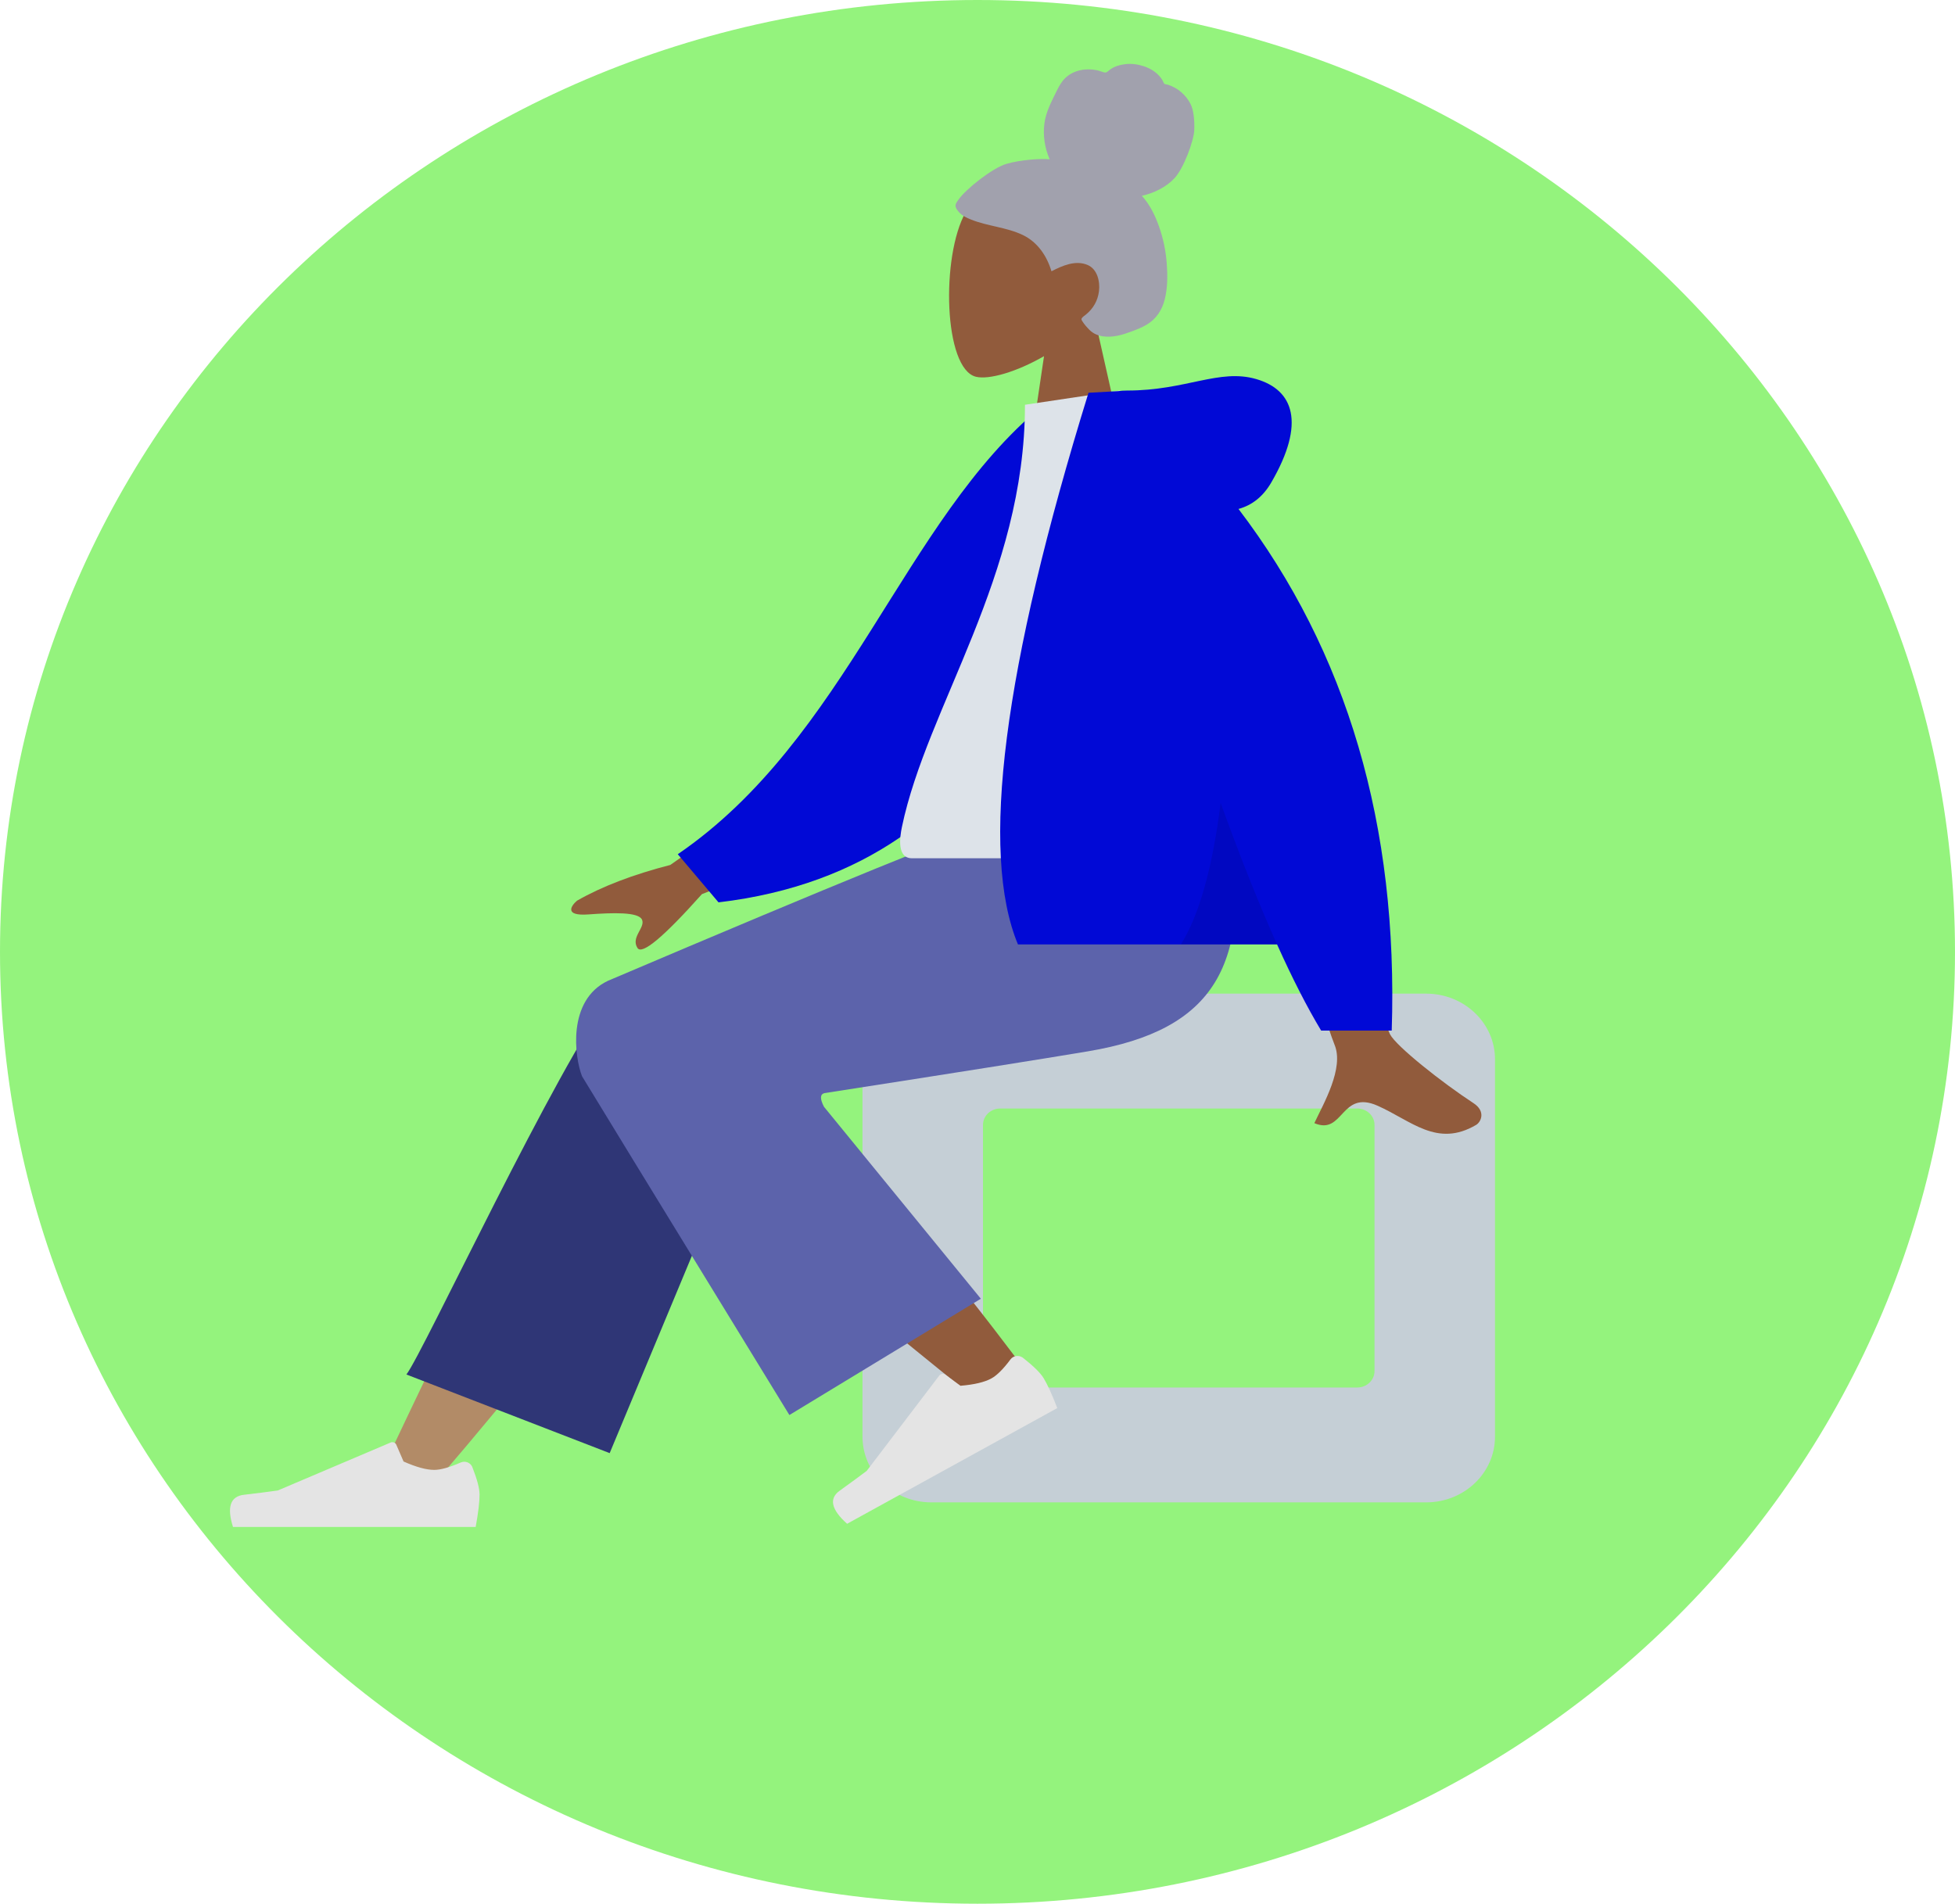 <svg width="153" height="149" viewBox="0 0 153 149" fill="none" xmlns="http://www.w3.org/2000/svg">
<path d="M76.5 149C118.75 149 153 115.645 153 74.5C153 33.355 118.75 0 76.5 0C34.25 0 0 33.355 0 74.5C0 115.645 34.25 149 76.5 149Z" fill="#94F37D"/>
<path fill-rule="evenodd" clip-rule="evenodd" d="M85.636 24.744C87.188 23.008 88.238 20.879 88.063 18.494C87.557 11.623 77.526 13.134 75.574 16.603C73.623 20.071 73.855 28.868 76.377 29.488C77.382 29.735 79.525 29.13 81.706 27.877L80.337 37.11H88.418L85.636 24.744Z" fill="#915B3C"/>
<path fill-rule="evenodd" clip-rule="evenodd" d="M78.766 12.825C79.871 12.504 81.474 12.395 82.148 12.469C81.764 11.592 81.612 10.616 81.736 9.665C81.857 8.741 82.29 7.955 82.69 7.131C82.875 6.751 83.084 6.373 83.396 6.082C83.713 5.786 84.115 5.591 84.537 5.497C84.969 5.402 85.42 5.41 85.852 5.497C86.043 5.535 86.215 5.618 86.402 5.665C86.594 5.712 86.687 5.597 86.827 5.482C87.162 5.205 87.655 5.068 88.08 5.019C88.556 4.964 89.051 5.032 89.506 5.182C89.948 5.327 90.373 5.564 90.693 5.908C90.836 6.061 90.965 6.235 91.049 6.428C91.083 6.507 91.089 6.554 91.172 6.582C91.248 6.609 91.338 6.61 91.417 6.636C92.18 6.882 92.832 7.444 93.187 8.166C93.394 8.587 93.493 9.328 93.466 10.159C93.439 10.99 92.652 13.159 91.916 13.949C91.259 14.655 90.293 15.121 89.362 15.325C89.98 15.999 90.392 16.842 90.696 17.698C91.027 18.629 91.232 19.596 91.307 20.581C91.379 21.518 91.386 22.508 91.156 23.424C90.94 24.28 90.48 24.983 89.711 25.429C89.359 25.633 88.98 25.787 88.599 25.927C88.224 26.065 87.847 26.2 87.454 26.277C86.71 26.424 85.852 26.399 85.278 25.834C85.072 25.63 84.844 25.374 84.694 25.125C84.639 25.036 84.607 24.977 84.673 24.89C84.751 24.785 84.879 24.705 84.981 24.623C85.558 24.156 85.916 23.532 86.007 22.791C86.098 22.038 85.886 21.068 85.119 20.739C84.173 20.334 83.13 20.799 82.289 21.233C81.931 20.029 81.197 18.946 80.046 18.394C78.773 17.783 77.311 17.712 76.003 17.188C75.662 17.051 75.314 16.896 75.063 16.618C74.958 16.502 74.835 16.351 74.793 16.197C74.738 15.995 74.875 15.826 74.98 15.668C75.54 14.833 77.662 13.146 78.766 12.825Z" fill="#A1A1AD"/>
<path fill-rule="evenodd" clip-rule="evenodd" d="M111.612 77.77H72.888C69.912 77.77 67.5 80.07 67.5 82.908V112.449C67.5 115.286 69.912 117.587 72.888 117.587H111.612C114.588 117.587 117 115.286 117 112.449V82.908C117 80.07 114.588 77.77 111.612 77.77ZM106.224 86.761C106.968 86.761 107.571 87.336 107.571 88.045V107.311C107.571 108.021 106.968 108.596 106.224 108.596H78.275C77.532 108.596 76.929 108.021 76.929 107.311V88.045C76.929 87.336 77.532 86.761 78.275 86.761H106.224Z" fill="#C5CFD6"/>
<path fill-rule="evenodd" clip-rule="evenodd" d="M34.11 115.981C40.749 108.25 45.241 102.519 47.586 98.787C51.602 92.398 54.888 86.712 55.925 84.54C58.399 79.361 50.232 76.936 48.383 79.352C45.586 83.008 39.611 94.513 30.459 113.867L34.11 115.981Z" fill="#B28B67"/>
<path fill-rule="evenodd" clip-rule="evenodd" d="M47.714 113.733L60.07 84.076C62.712 78.669 49.951 75.115 48.009 77.631C43.599 83.344 33.12 105.877 31.806 107.579L47.714 113.733Z" fill="#2F3676"/>
<path fill-rule="evenodd" clip-rule="evenodd" d="M80.621 107.786C78.215 104.438 69.46 93.175 64.692 88.514C63.322 87.175 61.985 85.89 60.72 84.692C56.962 81.132 49.477 87.116 53.228 90.359C62.572 98.434 76.204 109.337 77.343 110.309C78.94 111.671 82.134 109.89 80.621 107.786Z" fill="#915B3C"/>
<path fill-rule="evenodd" clip-rule="evenodd" d="M80.059 106.273C80.888 106.924 81.427 107.456 81.677 107.868C81.98 108.37 82.336 109.15 82.743 110.208C82.133 110.544 76.65 113.562 66.295 119.263C65.052 118.151 64.858 117.288 65.714 116.674C66.57 116.059 67.276 115.541 67.833 115.119L73.51 107.66C73.619 107.517 73.83 107.485 73.98 107.589C73.983 107.591 73.985 107.593 73.988 107.595L75.168 108.461C76.25 108.371 77.057 108.179 77.59 107.885C78.023 107.647 78.52 107.151 79.082 106.397L79.082 106.397C79.297 106.108 79.717 106.04 80.02 106.246C80.034 106.254 80.046 106.264 80.059 106.273Z" fill="#E4E4E4"/>
<path fill-rule="evenodd" clip-rule="evenodd" d="M36.965 114.826C37.342 115.785 37.531 116.502 37.531 116.978C37.531 117.557 37.429 118.402 37.227 119.513C36.523 119.513 30.192 119.513 18.235 119.513C17.741 117.957 18.026 117.117 19.089 116.993C20.153 116.869 21.036 116.757 21.739 116.657L30.567 112.905C30.737 112.832 30.936 112.905 31.012 113.067C31.013 113.07 31.014 113.073 31.015 113.076L31.583 114.388C32.567 114.826 33.367 115.045 33.983 115.045C34.483 115.045 35.173 114.852 36.054 114.467L36.054 114.467C36.392 114.319 36.792 114.461 36.947 114.783C36.954 114.797 36.96 114.811 36.965 114.826Z" fill="#E4E4E4"/>
<path fill-rule="evenodd" clip-rule="evenodd" d="M64.516 85.557C74.785 83.962 81.664 82.871 85.151 82.284C95.093 80.613 97.992 75.511 96.278 64.381H77.961C75.537 65.049 65.409 69.177 47.576 76.766C44.368 78.284 44.965 82.763 45.552 84.238C45.576 84.298 50.984 93.136 61.778 110.751L76.762 101.649L64.488 86.629C64.163 86.007 64.173 85.649 64.516 85.557Z" fill="#5C63AB"/>
<path fill-rule="evenodd" clip-rule="evenodd" d="M63.196 60.178L52.455 67.699C49.542 68.448 47.108 69.381 45.153 70.497C44.691 70.898 44.133 71.71 46.048 71.57C47.963 71.43 49.984 71.364 50.248 71.987C50.512 72.61 49.353 73.355 49.888 74.195C50.244 74.755 51.926 73.35 54.934 69.981L65.571 65.775L63.196 60.178ZM104.437 60.437L97.4 60.464C101.745 73.839 104.091 80.935 104.437 81.754C105.216 83.595 103.568 86.399 102.862 87.906C105.159 88.886 104.914 85.257 107.811 86.543C110.456 87.716 112.467 89.841 115.522 88.044C115.898 87.823 116.309 86.99 115.315 86.34C112.837 84.72 109.267 81.885 108.784 80.952C108.127 79.679 106.677 72.841 104.437 60.437Z" fill="#915B3C"/>
<path fill-rule="evenodd" clip-rule="evenodd" d="M84.439 32.281L81.528 31.804C70.724 40.704 66.287 57.801 53.044 66.858L56.231 70.625C79.205 67.913 84.899 47.059 84.439 32.281Z" fill="#0109D6"/>
<path fill-rule="evenodd" clip-rule="evenodd" d="M97.133 67.174C85.457 67.174 76.869 67.174 71.368 67.174C70.191 67.174 70.413 65.553 70.583 64.735C72.547 55.294 80.215 45.118 80.215 31.68L87.646 30.569C93.793 39.995 95.919 51.602 97.133 67.174Z" fill="#DDE3E9"/>
<path fill-rule="evenodd" clip-rule="evenodd" d="M96.926 39.835C98.005 39.539 98.86 38.849 99.49 37.765C102.206 33.091 101.225 30.518 98.322 29.672C95.419 28.826 92.831 30.568 88.206 30.568C87.954 30.568 87.724 30.584 87.514 30.613L85.188 30.74C78.513 52.312 76.672 66.704 79.665 73.917H99.944C101.145 76.588 102.295 78.836 103.393 80.66H108.918C109.438 64.627 105.441 51.018 96.926 39.835Z" fill="#0109D6"/>
<path fill-rule="evenodd" clip-rule="evenodd" d="M95.528 62.838C94.89 67.927 93.854 71.619 92.418 73.917H99.944C98.542 70.801 97.07 67.108 95.528 62.838Z" fill="black" fill-opacity="0.1"/>
</svg>
